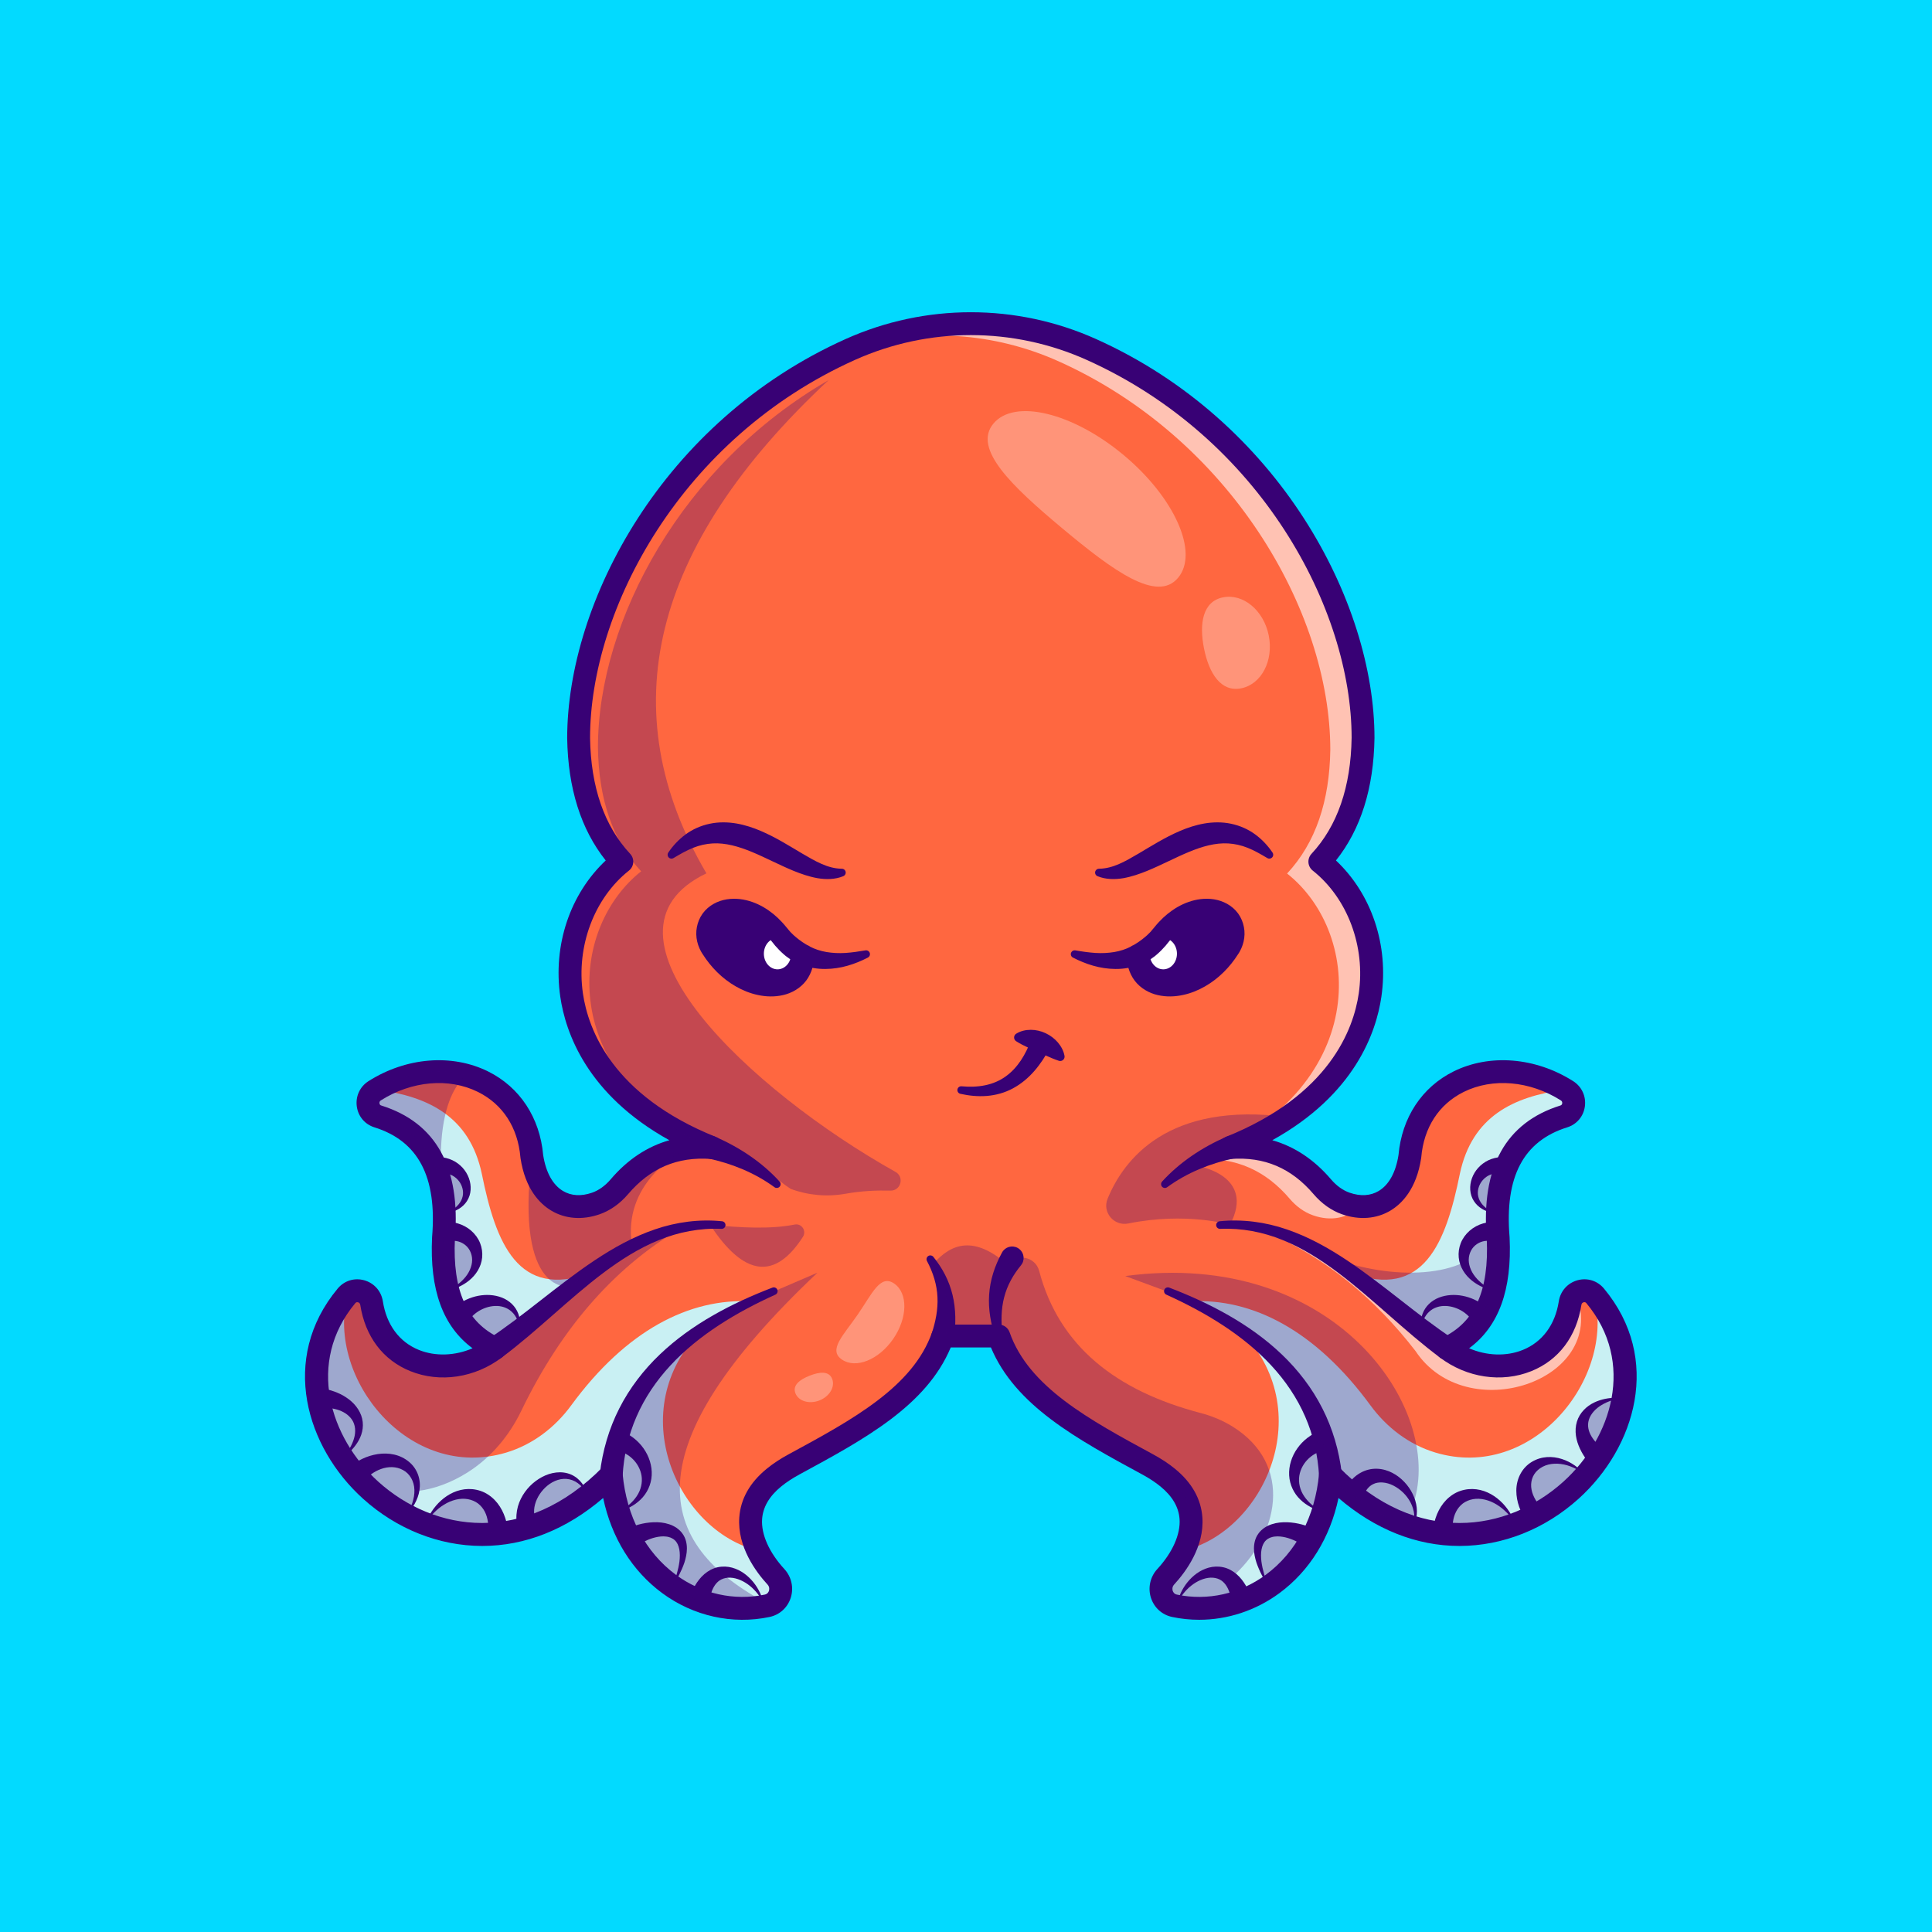 <?xml version="1.0" encoding="utf-8"?>
<!-- Generator: Adobe Illustrator 25.4.1, SVG Export Plug-In . SVG Version: 6.00 Build 0)  -->
<svg version="1.1" id="Layer_1" xmlns="http://www.w3.org/2000/svg" xmlns:xlink="http://www.w3.org/1999/xlink" x="0px" y="0px"
	 viewBox="0 0 4000 4000" style="enable-background:new 0 0 4000 4000;" xml:space="preserve">
<style type="text/css">
	.st0{fill:#02DAFF;}
	.st1{fill:#FF6740;}
	.st2{opacity:0.6;}
	.st3{fill:#FFFFFF;}
	.st4{fill:#C9F0F3;}
	.st5{fill:#380175;}
	.st6{opacity:0.3;}
</style>
<g>
	<g>
		<rect class="st0" width="4000" height="4000"/>
	</g>
	<g>
		<g>
			<path class="st1" d="M2755.74,3054.59c-0.79-0.84-1.21-1.26-1.21-1.26c-10.84,119.23-73.93,206.26-155.59,248.35
				c-48.62,25.04-103.86,34.15-158.59,24.52c-2.89-0.47-5.79-1-8.68-1.63c-27.31-5.74-37.15-39.41-18.21-59.93
				c14.73-16,28.2-34.57,37.78-54.51c23.15-47.93,23.99-103.76-33.46-150.75c-12.94-10.58-27.04-19.63-41.72-27.57
				c-139.7-75.66-266.03-145.01-308.17-265.71h-115.76c-42.15,120.7-168.48,190.05-308.17,265.71
				c-14.68,7.95-28.78,16.99-41.72,27.57c-81.29,66.51-45.93,150.64,4.31,205.26c18.94,20.52,9.1,54.19-18.21,59.93
				c-149.17,31.57-305.17-77.14-322.85-271.24c-195.79,200.15-430.56,130.07-543.32-17.1c-78.35-102.13-97.87-241.46-4.79-353.32
				c16.36-19.68,47.93-10.37,51.88,14.94c20.26,130.12,154.43,160.69,245.56,100.71c3.37-2.21,6.68-4.52,9.94-7
				c-82.55-38.78-109.34-117.12-106.97-216.04c0.05-4.21,0.21-8.52,0.42-12.84c11.63-139.43-36.67-220.3-136.07-251.3
				c-23.78-7.42-27.52-39.73-6.47-53.04c61.67-39.09,131.49-48.46,190.68-31.78c71.24,20.1,127.12,78.08,134.7,167.74
				c13.21,86.24,70.93,118.7,132.28,97.45c19.26-6.63,35.78-19.2,48.99-34.73c29.78-34.99,64.77-59.82,105.97-72.35
				c25.52-7.84,53.46-10.94,84.03-8.84c0.32,0,0.68,0.05,1,0.05c-1.79-0.74-3.58-1.47-5.37-2.21
				c-28.73-11.79-55.04-24.73-79.03-38.57c-272.34-157.43-246.98-435.82-101.5-551.16c-59.4-63.77-87.87-150.11-89.45-256.08
				c0-288.39,208.62-645.55,562.57-804.4c16.31-7.31,32.83-13.89,49.56-19.63l0.05-0.05c146.22-50.88,306.75-44.3,449.29,19.68
				c353.95,158.85,562.57,516.01,562.57,804.4c-1.58,105.97-30.04,192.31-89.45,256.08c159.11,126.12,174.53,447.24-185.89,591.93
				c80.45-5.84,142.54,24.26,191,81.13c13.21,15.52,29.73,28.1,48.99,34.73c61.35,21.26,119.07-11.21,132.28-97.45
				c13.94-164.06,189.47-222.09,325.38-135.96c13.1,8.31,16.63,23.99,11.58,36.41c-2.95,7.52-9.1,13.84-18.05,16.63
				c-99.39,30.99-147.69,111.86-136.07,251.3c4.89,102.6-19.31,184.63-100.76,226.04c-1.89,1-3.84,1.89-5.79,2.84
				c12.58,9.52,26.15,17.26,40.3,22.99c88.03,36.36,197.1-0.42,215.2-116.7c3.95-25.31,35.52-34.62,51.88-14.94
				c0.63,0.79,1.32,1.58,1.95,2.37C3526.93,2958.1,3086.33,3390.39,2755.74,3054.59z"/>
		</g>
		<g class="st2">
			<path class="st3" d="M1377.19,2388.37c9.21,4.16,18.63,8.21,28.36,12.1c-21.2-1.53-41.2-0.58-59.93,2.74
				C1355.67,2397.36,1366.19,2392.42,1377.19,2388.37z"/>
		</g>
		<g class="st2">
			<path class="st3" d="M2546.69,2375.9c80.45-5.84,142.54,24.26,191,81.13c13.21,15.52,29.73,28.1,48.99,34.73
				c9.73,3.37,19.36,5.37,28.68,6c-25.26,24.94-60.25,31.15-96.45,18.57c-19.26-6.63-35.78-19.21-48.99-34.73
				c-48.46-56.88-110.55-86.97-191-81.13c360.42-144.69,345-465.81,185.89-591.93c59.4-63.77,87.87-150.11,89.45-256.08
				c0-288.39-208.62-645.55-562.57-804.4c-133.8-60.09-283.55-69.51-422.35-28.41c156.69-67.45,334.17-66.14,490.12,3.84
				c353.95,158.85,562.57,516.01,562.57,804.4c-1.58,105.97-30.04,192.31-89.45,256.08
				C2891.7,1910.08,2907.11,2231.2,2546.69,2375.9z"/>
		</g>
		<g class="st2">
			<path class="st3" d="M3264.91,2682.91c62.17,176.37-228.88,273.31-334.25,114.23c-83.03-107.31-184.19-192.61-310.3-247.6
				c0,0,132.67,41.16,277.46,173.32c144.79,132.16,224.37,121.15,299.41,73.15C3272.27,2748.01,3264.91,2682.91,3264.91,2682.91z"/>
		</g>
		<g>
			<path class="st4" d="M2598.94,3301.68c-51.2,26.36-109.76,35.04-167.27,22.89c-27.31-5.74-37.15-39.41-18.21-59.93
				c14.73-16,28.2-34.57,37.78-54.51c165.74-40.3,281.29-290.28,115.76-456.76C2769.68,2871.75,2833.14,3133.52,2598.94,3301.68z"/>
		</g>
		<g>
			<path class="st4" d="M3255.91,2294.76c-2.95,7.52-9.1,13.84-18.05,16.63c-99.39,30.99-147.69,111.86-136.07,251.3
				c4.89,102.6-19.31,184.63-100.76,226.04l-205.2-153.59c152.01,56.4,197.73-61.93,226.72-205.31
				c25.2-118.28,110.39-159.43,216.52-173.74L3255.91,2294.76z"/>
		</g>
		<g>
			<path class="st4" d="M2755.74,3054.59c-0.79-0.84-1.21-1.26-1.21-1.26c-19.31-178.74-95.66-248.3-290.39-358.9
				c128.54-7.52,259.87,60.35,373.26,215.25c33.62,45.93,80.13,81.45,134.65,97.76c200.47,60.04,372.15-152.43,328.96-324.54
				c0,0,1.26,0.79,3.58,2.37C3526.93,2958.1,3086.33,3390.39,2755.74,3054.59z"/>
		</g>
		<g>
			<path class="st4" d="M1421.07,3301.68c51.2,26.36,109.76,35.04,167.27,22.89c27.31-5.74,37.15-39.41,18.21-59.93
				c-14.73-16-28.2-34.57-37.78-54.51c-165.74-40.3-281.29-290.28-115.76-456.76C1250.33,2871.75,1186.87,3133.52,1421.07,3301.68z"
				/>
		</g>
		<g>
			<path class="st4" d="M764.1,2294.76c2.95,7.52,9.1,13.84,18.05,16.63c99.39,30.99,147.69,111.86,136.07,251.3
				c-4.89,102.6,19.31,184.63,100.76,226.04l205.2-153.59c-152.01,56.4-197.73-61.93-226.72-205.31
				c-25.2-118.28-110.39-159.43-216.52-173.74L764.1,2294.76z"/>
		</g>
		<g>
			<path class="st4" d="M1264.27,3054.59c0.79-0.84,1.21-1.26,1.21-1.26c19.31-178.74,95.66-248.3,290.39-358.9
				c-128.54-7.52-259.87,60.35-373.26,215.25c-33.62,45.93-80.13,81.45-134.65,97.76C847.49,3067.48,675.81,2855.01,719,2682.9
				c0,0-1.26,0.79-3.58,2.37C493.07,2958.1,933.68,3390.39,1264.27,3054.59z"/>
		</g>
		<g>
			<path class="st5" d="M2482.67,3353.58c-18.69,0-37.41-1.92-55.89-5.83c-20.96-4.43-37.37-19.3-43.91-39.77
				c-6.6-20.64-1.55-43.4,13.16-59.38c31.54-34.26,48.35-72.02,46.12-103.59c-1.74-24.71-14.99-47.36-39.37-67.3
				c-10.83-8.87-23.28-17.07-38.03-25.06c-134.92-73.11-262.67-142.33-313.13-262.85h-83.23
				c-50.46,120.52-178.21,189.75-313.13,262.85c-14.75,8-27.19,16.2-38.02,25.06c-24.38,19.95-37.63,42.59-39.37,67.31
				c-2.23,31.57,14.58,69.33,46.12,103.59c14.71,15.98,19.76,38.74,13.16,59.38c-6.54,20.47-22.95,35.34-43.91,39.78
				c-76.7,16.24-157.67-1.78-222.17-49.38c-62.6-46.19-105.07-115.05-122.29-196.95c-75.89,65.13-161.64,99.29-250.27,99.29
				c-0.21,0-0.4,0-0.61,0c-89.1-0.16-176.56-34.89-246.27-97.79c-117.65-106.16-173.44-289.73-52.45-435.15
				c13.49-16.22,34.48-22.79,54.75-17.17c20.6,5.7,35.44,22.41,38.74,43.61c7.55,48.56,34.05,84.32,74.63,100.69
				c34.38,13.86,75.11,12.12,111.04-3.45c-61.49-45.41-88.96-121.1-83.77-229.92c0.01-0.28,0.03-0.56,0.06-0.84
				c10.35-124.23-28.74-198.39-119.5-226.71c-19.76-6.17-33.73-22.82-36.45-43.46c-2.76-20.94,6.56-40.94,24.33-52.2
				c78-49.41,172.86-57.08,247.59-20.01c65.62,32.56,107.13,95.63,113.98,173.13c5.62,35.83,19.75,61.5,40.86,74.24
				c16.9,10.21,37.71,11.48,60.18,3.72c13.96-4.82,27.33-14.41,38.68-27.72c34.79-40.82,75.46-67.89,121.55-80.99
				c-170.78-94.55-215.12-223.21-225.84-297.01c-15.53-106.93,20.27-212.77,94.06-282.19c-51.38-64.48-78.2-149.54-79.78-253.26
				c0-282.23,198.04-656.46,576.55-826.35c164.72-73.93,353.64-73.92,518.33,0c378.51,169.89,576.55,544.12,576.55,825.99
				c-1.58,104.05-28.4,189.13-79.78,253.61c73.79,69.42,109.59,175.26,94.06,282.19c-10.72,73.8-55.06,202.46-225.83,297.01
				c46.08,13.11,86.75,40.17,121.54,81c11.34,13.31,24.72,22.9,38.67,27.72c22.47,7.77,43.28,6.49,60.19-3.72
				c21.11-12.74,35.23-38.41,40.86-74.24c6.86-77.5,48.36-140.57,113.98-173.13c74.73-37.07,169.6-29.4,247.58,20.01
				c17.77,11.26,27.1,31.26,24.34,52.2c-2.72,20.64-16.69,37.29-36.45,43.46c-90.77,28.32-129.85,102.48-119.5,226.71
				c0.02,0.28,0.04,0.56,0.06,0.84c5.19,108.82-22.29,184.51-83.77,229.92c35.93,15.59,76.67,17.32,111.04,3.45
				c40.57-16.37,67.08-52.13,74.62-100.69c3.3-21.21,18.15-37.92,38.75-43.62c20.27-5.61,41.25,0.97,54.74,17.17
				c121,145.43,65.2,328.99-52.45,435.16c-69.7,62.9-157.16,97.63-246.26,97.79c-0.2,0-0.41,0-0.61,0
				c-88.64,0-174.37-34.16-250.26-99.29c-17.23,81.9-59.7,150.76-122.29,196.95C2599.99,3334.51,2541.53,3353.58,2482.67,3353.58z
				 M1952.13,2742.43h115.76c10.07,0,19.03,6.37,22.35,15.87c39.51,113.14,164.62,180.93,297.08,252.71
				c17.41,9.43,32.28,19.26,45.45,30.04c34.87,28.54,53.92,62.39,56.62,100.62c4.3,60.96-34.82,113.25-58.52,139
				c-4.83,5.25-3.44,11.21-2.9,12.91c0.77,2.42,2.92,6.65,8.61,7.85c63.45,13.41,130.62-1.57,184.25-41.15
				c62.96-46.46,102.07-120.73,110.12-209.12c0.83-9.19,6.94-17.07,15.64-20.16c8.71-3.1,18.41-0.84,24.86,5.75
				c161.79,165.42,350.23,134.78,465.2,31.03c100.87-91.02,149.67-247.24,47.77-369.71c-0.57-0.68-2.32-2.76-5.71-1.82
				c-1.47,0.41-4.01,1.63-4.58,5.25c-10.21,65.69-47.04,114.46-103.7,137.32c-61.27,24.71-133.88,13.82-189.51-28.42
				c-6.6-5.01-10.09-13.11-9.22-21.34s5.98-15.42,13.48-18.95c68.51-32.19,98.06-97.63,92.98-205.91
				c-12.16-147.36,39.18-240.03,152.62-275.42c2.08-0.65,3.3-2.15,3.6-4.45c0.2-1.47,0.1-4.21-2.73-6.01
				c-64.1-40.62-141.18-47.35-201.19-17.59c-51.43,25.52-82.65,73.66-87.92,135.56c-0.05,0.53-0.11,1.05-0.19,1.58
				c-9.78,63.88-39.83,94.19-63.32,108.36c-28.9,17.44-64.45,20.25-100.12,7.92c-21.93-7.58-42.42-22.02-59.24-41.76
				c-46.08-54.09-102.06-77.9-171.26-72.91c-11.64,0.8-22.15-6.92-24.79-18.28c-2.63-11.37,3.42-22.96,14.25-27.3
				c214.48-86.1,264.53-223.06,275.27-297.03c14.16-97.44-23.23-197.29-95.25-254.38c-5.18-4.11-8.41-10.19-8.9-16.77
				c-0.5-6.59,1.78-13.09,6.28-17.92c53.58-57.52,81.54-138.36,83.1-240.29c0-266.27-188.44-620.78-548.59-782.42
				c-152.37-68.4-327.17-68.4-479.55,0c-360.16,161.65-548.59,516.14-548.59,782.78c1.55,101.56,29.5,182.4,83.09,239.93
				c4.5,4.83,6.78,11.33,6.28,17.92c-0.49,6.59-3.72,12.67-8.9,16.77c-72.01,57.09-109.4,156.94-95.24,254.38
				c10.74,73.97,60.8,210.92,275.27,297.03c10.83,4.35,16.88,15.94,14.25,27.3c-2.63,11.37-13.03,19.17-24.79,18.28
				c-69.16-4.99-125.18,18.82-171.26,72.91c-16.83,19.74-37.31,34.18-59.25,41.76c-35.65,12.32-71.21,9.52-100.12-7.92
				c-23.49-14.17-53.54-44.48-63.32-108.36c-0.08-0.52-0.14-1.05-0.19-1.58c-5.27-61.9-36.49-110.04-87.92-135.56
				c-60-29.77-137.09-23.03-201.2,17.59c-2.83,1.79-2.92,4.53-2.73,6.01c0.45,3.47,2.83,4.2,3.6,4.45
				c113.43,35.39,164.78,128.07,152.62,275.43c-5.08,108.28,24.47,173.71,92.98,205.9c7.5,3.53,12.61,10.71,13.48,18.95
				s-2.63,16.33-9.22,21.34c-55.63,42.25-128.25,53.14-189.51,28.42c-56.66-22.86-93.49-71.63-103.71-137.33
				c-0.56-3.62-3.11-4.84-4.57-5.25c-3.4-0.95-5.15,1.13-5.72,1.82c-101.89,122.47-53.09,278.69,47.77,369.71
				c114.97,103.75,303.41,134.39,465.2-31.03c6.46-6.6,16.16-8.85,24.86-5.75s14.81,10.97,15.64,20.16
				c8.05,88.39,47.16,162.66,110.12,209.12c53.64,39.58,120.82,54.58,184.25,41.15c5.69-1.21,7.83-5.43,8.6-7.85
				c0.54-1.7,1.94-7.66-2.89-12.91c-23.71-25.74-62.82-78.04-58.52-138.99c2.7-38.23,21.75-72.09,56.62-100.62
				c13.18-10.78,28.04-20.61,45.45-30.04c132.46-71.77,257.56-139.56,297.08-252.71C1933.1,2748.8,1942.06,2742.43,1952.13,2742.43z
				"/>
		</g>
		<g>
			<path class="st5" d="M2730.94,3055.37c-2.36-42.14-11.81-83.74-28.75-122.5c-16.86-38.8-41.12-74.6-70.51-106.2
				c-29.37-31.66-63.65-59.2-100.41-83.24c-36.79-24.05-76.05-44.7-116.49-62.98l-0.07-0.03c-3.97-1.8-5.74-6.47-3.95-10.45
				c1.73-3.82,6.15-5.59,10.02-4.12c42.08,16.11,83.38,34.79,122.86,57.39c39.43,22.6,77.08,49.24,110.51,81.25
				c33.41,31.93,62.41,69.45,83.72,111.54c21.42,42,34.84,88.28,40.23,135.21l0.01,0.09c1.49,13-7.83,24.75-20.83,26.24
				c-12.99,1.49-24.74-7.83-26.24-20.83C2731.01,3056.31,2730.97,3055.81,2730.94,3055.37z"/>
		</g>
		<g>
			<path class="st5" d="M2981.64,2810.92c-37.68-28.1-72.37-58.62-106.73-88.73c-34.35-30.12-68.34-60.01-104.21-86.99
				c-35.81-26.92-73.65-50.99-114.7-67.66c-40.91-16.81-85.22-25.26-129.79-23.32c-4.36,0.19-8.04-3.18-8.23-7.54
				c-0.18-4.19,2.94-7.76,7.06-8.19h0.05c46.63-4.78,94.61,1.47,139.15,16.86c44.7,15.22,86.01,38.35,124.69,64.08
				c77.41,51.64,145.68,113.76,219.93,162.74c10.92,7.2,13.93,21.89,6.73,32.82c-7.2,10.92-21.89,13.93-32.82,6.73
				C2982.4,2811.47,2981.99,2811.17,2981.64,2810.92z"/>
		</g>
		<g>
			<path class="st5" d="M2554.12,2398.35c-48.69,10.51-96.17,29.39-137.63,59.68l-0.02,0.02c-3.54,2.58-8.5,1.81-11.08-1.73
				c-2.27-3.1-1.95-7.29,0.55-10.02c18.11-19.84,38.84-37.66,61.36-53.14c22.52-15.5,46.8-28.67,71.98-39.77l0.22-0.1
				c12.04-5.3,26.09,0.16,31.39,12.19c5.3,12.04-0.16,26.09-12.19,31.39C2557.24,2397.51,2555.62,2398.02,2554.12,2398.35z"/>
		</g>
		<g>
			<path class="st5" d="M2113.87,2619.67c-15.99,19.36-28.46,41.33-34.79,66.01c-6.5,24.62-6.72,51.62-3.49,78.77
				c0.53,4.35-2.57,8.3-6.91,8.83c-3.85,0.46-7.39-1.93-8.52-5.49c-4.27-13.58-7.86-27.6-10.12-42.12
				c-2.27-14.51-3.16-29.55-2.18-44.72c0.96-15.17,3.83-30.43,8.43-45.16c4.59-14.75,10.85-28.94,18.2-42.43l0.11-0.21
				c6.28-11.54,20.74-15.81,32.28-9.52s15.81,20.74,9.52,32.28C2115.71,2617.22,2114.79,2618.54,2113.87,2619.67z"/>
		</g>
		<g>
			<path class="st5" d="M1241.91,3051.25c5.39-46.92,18.81-93.2,40.23-135.21c21.31-42.08,50.31-79.61,83.73-111.54
				c33.43-32.01,71.08-58.65,110.51-81.25c39.48-22.61,80.79-41.28,122.87-57.39c4.07-1.56,8.64,0.48,10.2,4.55
				c1.5,3.92-0.33,8.3-4.1,10.01l-0.09,0.04c-40.44,18.28-79.71,38.93-116.49,62.98c-36.75,24.04-71.04,51.58-100.41,83.24
				c-29.38,31.6-53.65,67.39-70.5,106.2c-16.95,38.76-26.39,80.36-28.75,122.5c-0.73,13.06-11.91,23.06-24.98,22.32
				s-23.06-11.91-22.33-24.98c0.02-0.44,0.06-0.87,0.11-1.31V3051.25z"/>
		</g>
		<g>
			<path class="st5" d="M1011.17,2772.16c74.25-48.98,142.52-111.11,219.93-162.74c38.68-25.72,80-48.86,124.69-64.08
				c44.54-15.39,92.51-21.64,139.15-16.86h0.03c4.34,0.44,7.5,4.32,7.05,8.66c-0.43,4.17-4.06,7.26-8.2,7.08
				c-44.58-1.94-88.88,6.51-129.79,23.32c-41.05,16.67-78.89,40.74-114.71,67.66c-35.86,26.98-69.85,56.87-104.2,86.99
				c-34.37,30.11-69.05,60.63-106.74,88.73c-10.48,7.83-25.32,5.67-33.15-4.81c-7.82-10.48-5.66-25.33,4.82-33.15
				C1010.4,2772.7,1010.82,2772.4,1011.17,2772.16z"/>
		</g>
		<g>
			<path class="st5" d="M1480.76,2353.39c25.18,11.1,49.45,24.27,71.97,39.77c22.52,15.48,43.26,33.3,61.37,53.14
				c2.95,3.24,2.72,8.25-0.51,11.21c-2.84,2.59-7.04,2.73-10.02,0.55l-0.03-0.02c-41.46-30.28-88.95-49.17-137.63-59.68
				c-12.85-2.77-21.03-15.44-18.25-28.3c2.77-12.85,15.44-21.03,28.3-18.25c1.56,0.34,3.05,0.82,4.46,1.43L1480.76,2353.39z"/>
		</g>
		<g>
			<path class="st5" d="M1928.99,2761.11c8.08-24.92,13.18-49.98,11.94-75.43c-1.07-25.42-8.96-50.93-21.67-74.78l-0.05-0.1
				c-2.06-3.86-0.6-8.66,3.26-10.72c3.42-1.82,7.57-0.88,9.91,2.04c9.01,11.25,17.21,23.44,24.01,36.64
				c6.81,13.18,12.18,27.4,15.74,42.18c3.59,14.78,5.37,30.06,5.69,45.23c0.34,15.19-0.74,30.25-2.56,44.94l-0.03,0.26
				c-1.61,13.04-13.5,22.31-26.54,20.69c-13.04-1.61-22.31-13.5-20.7-26.54C1928.2,2764.04,1928.56,2762.49,1928.99,2761.11z"/>
		</g>
		<g>
			<path class="st5" d="M896.66,2395.99c17.91-2.27,37.18,2.21,51.29,12.88c14.22,10.45,23.5,26.03,25.93,42.49
				c1.21,8.21,0.67,16.68-1.87,24.44c-2.56,7.76-7.08,14.64-12.67,19.94c-5.59,5.33-12.14,9.12-18.86,11.82
				c-6.8,2.61-13.78,4.06-20.72,5.03c6.59-2.46,12.93-5.36,18.6-9.12c5.6-3.84,10.49-8.45,14-13.73c3.53-5.26,5.62-11.12,6.19-16.98
				c0.52-5.88-0.48-11.72-2.56-17.06c-4.15-10.71-12.78-19.27-22.46-23.27c-9.72-4.14-20-3.82-29.4-0.37L896.66,2395.99z"/>
		</g>
		<g>
			<path class="st5" d="M916.02,2529.57c10.42-0.62,21.17,0.3,31.48,3.31c10.31,2.95,20.1,8.15,28.16,15.22
				c8.07,7.05,14.48,15.86,18.32,25.55c3.83,9.7,5.22,20.09,4.25,29.99c-0.93,9.92-4.38,19.2-9.17,27.2
				c-4.82,8.02-11.04,14.76-17.85,20.35c-13.79,11.11-29.76,17.63-45.75,21.97c14.77-7.57,28.48-17.2,38.33-29.42
				c9.79-12.13,15.13-26.98,13.4-40.35c-0.83-6.65-3.22-12.8-6.72-17.93c-3.53-5.14-8.3-9.13-13.5-11.91
				c-10.48-5.66-22.95-5.8-34.79-2.33L916.02,2529.57z"/>
		</g>
		<g>
			<path class="st5" d="M933.7,2713.92c12.45-13.37,27.87-22.67,44-27.89c16.14-5.2,33.26-6.53,49.55-3.06
				c8.11,1.76,16.01,4.72,23,9.19c6.99,4.43,13,10.29,17.36,16.99c8.88,13.55,10.42,29.36,8.82,43.58
				c-1.82-14.31-7.28-28.12-16.95-36.9c-9.53-8.89-22.18-12.48-34.49-11.95c-12.34,0.46-24.41,4.63-34.52,11.01
				c-10.13,6.38-18.26,15.06-23.3,24.54L933.7,2713.92z"/>
		</g>
		<g class="st6">
			<path class="st5" d="M900.4,2414.02c63.67-13.18,100.5,79.58,19.36,98.56"/>
		</g>
		<g class="st6">
			<path class="st5" d="M919.1,2550.39c73.09-10.81,105.68,85.28,6.36,122.77"/>
		</g>
		<g class="st6">
			<path class="st5" d="M1076.44,2752.74c-0.27-74.2-88.7-74.98-126-26.05l60.17,57.52"/>
		</g>
		<g>
			<path class="st5" d="M1074.5,3171.45c-4.27-11.41-6.05-23.77-5.17-35.56c0.84-11.82,4.17-22.96,9.06-32.85
				c9.88-19.79,25.41-35.11,43.68-44.97c9.16-4.88,19.18-8.28,29.56-9.43c10.34-1.18,21.06,0.09,30.48,4.16
				c9.46,4.01,17.29,10.69,23.01,18.39c5.78,7.72,9.69,16.35,12.68,25.09c-4.59-8.05-9.99-15.56-16.57-21.55
				c-6.55-6-14.33-10.24-22.43-11.95c-16.31-3.53-32.8,2.76-45.32,12.97c-12.6,10.25-21.9,24.48-25.76,38.95
				c-3.97,14.58-1.84,28.56,5.02,39.16L1074.5,3171.45z"/>
		</g>
		<g>
			<path class="st5" d="M1010.4,3175.34c1.61-16.09,0.19-32.27-6.66-45.53c-3.39-6.61-8.09-12.44-14.02-17
				c-6-4.45-13.23-7.55-21.14-8.96c-15.9-2.9-33.85,1.85-49.21,11.36c-15.59,9.46-28.58,23.7-39.06,39.64
				c7.39-17.55,17.72-34.57,32.71-48.04c14.76-13.36,34.48-23.62,56.87-23.97c11.07-0.17,22.58,2.17,33.09,7.24
				c10.46,5.15,19.73,12.91,26.94,22.08c14.6,18.56,20.67,41.43,22.57,63.17h-42.09V3175.34z"/>
		</g>
		<g class="st6">
			<path class="st5" d="M1093.62,3162.66c-33.34-72.52,83.39-160.92,124.18-66.37"/>
		</g>
		<g class="st6">
			<path class="st5" d="M1031.44,3175.34c0-98.35-103.07-112.36-151.14-20.49"/>
		</g>
		<g>
			<path class="st5" d="M721.92,3037.75c8.75-6.63,18.1-12.58,28.16-17.36c10.05-4.79,20.93-8.2,32.13-9.89
				c11.2-1.68,22.8-1.5,33.96,1.04c11.15,2.52,21.79,7.67,30.53,14.96c8.81,7.22,15.42,16.89,19,27.28
				c3.64,10.38,4.41,21.34,2.77,31.52c-3.18,20.6-14.37,37.63-26.99,51.87c9.91-16.29,17.15-34.63,16.49-52.56
				c-0.4-17.81-9.64-33.67-23.52-40.99c-13.72-7.71-30.47-7.63-45.2-2.35c-14.92,5.12-28.01,15.43-38.99,27.59L721.92,3037.75z"/>
		</g>
		<g>
			<path class="st5" d="M659.04,2873.55c18.11,1.92,35.88,6.98,51.84,16.06c7.94,4.57,15.45,10.1,21.87,16.94
				c6.41,6.81,11.72,14.89,15,23.76c3.33,8.86,4.22,18.47,3.12,27.37c-1.09,8.95-4.15,17.19-8.18,24.5
				c-8.16,14.65-19.78,25.92-32.03,35.64c9.81-12.17,18.26-25.57,22.32-39.72c4.21-14.09,2.78-28.47-4.25-38.77
				c-6.96-10.4-18.35-17.31-30.86-20.97c-12.52-3.71-26.07-4.38-39.09-2.74L659.04,2873.55z"/>
		</g>
		<g>
			<path class="st5" d="M1284,2961.75c19.7,7.32,36.75,20.42,48.35,36.91c11.64,16.41,18.02,36.38,16.93,55.98
				c-1.03,19.66-10.17,37.86-23.25,50.26c-6.5,6.29-13.83,11.35-21.47,15.46c-7.72,4-15.75,7.04-23.85,9.52
				c7.44-4.1,14.53-8.65,20.93-13.89c6.32-5.34,11.94-11.33,16.36-17.9c8.98-13.11,12.51-28.58,10.24-42.76
				c-2.27-14.22-9.82-26.99-19.97-36.25c-10.16-9.34-22.88-15.07-35.68-16.82L1284,2961.75z"/>
		</g>
		<g>
			<path class="st5" d="M1293.12,3167.81c18.94-9.71,39.04-15.32,60.04-16.18c10.48-0.32,21.27,0.51,31.93,4.06
				c5.31,1.59,10.52,4.27,15.39,7.35c4.74,3.43,9.25,7.33,12.56,12.23c7.01,9.57,9.15,21,9.11,31.08
				c-0.09,10.24-2.29,19.74-5.13,28.74c-6.08,17.9-14.91,34.03-24.74,49.32c6.72-16.86,12.15-34.3,14.47-51.65
				c1-8.65,1.17-17.29-0.34-25.12c-1.53-7.79-4.65-14.66-9.56-18.92c-2.29-2.29-5.23-3.75-8.12-5.13c-3.15-1.08-6.29-2.08-9.86-2.35
				c-6.94-0.86-14.58-0.01-22.02,1.73c-14.95,3.57-29.54,11-41.28,20.42L1293.12,3167.81z"/>
		</g>
		<g>
			<path class="st5" d="M1427.48,3308.89c3.09-8.87,6.69-17.66,11.54-26.16c4.96-8.46,11.11-16.65,19-23.49
				c7.84-6.81,17.51-12.21,27.82-14.4c10.27-2.29,20.67-1.68,29.95,0.81c18.66,5.19,33.12,16.84,43.99,30.11
				c10.85,13.41,18.13,29.04,21.56,45.08c-6.76-14.96-16.87-27.93-29.01-37.66c-12.07-9.67-26.52-16.22-40.16-16.8
				c-6.77-0.26-13.11,0.99-18.43,3.55c-5.36,2.52-9.64,6.55-13.15,11.37c-3.5,4.85-6.16,10.65-8.16,16.92
				c-1.94,6.35-3.11,13.21-3.96,20.17L1427.48,3308.89z"/>
		</g>
		<g>
			<path class="st5" d="M3114.23,2432.06c-9.4-3.46-19.68-3.77-29.39,0.37c-9.68,4-18.31,12.56-22.46,23.27
				c-2.08,5.33-3.09,11.18-2.56,17.06c0.57,5.86,2.66,11.72,6.19,16.98c3.51,5.28,8.4,9.89,14,13.73c5.67,3.75,12.01,6.66,18.6,9.12
				c-6.94-0.97-13.93-2.43-20.72-5.03c-6.72-2.7-13.27-6.49-18.87-11.82c-5.59-5.29-10.11-12.17-12.67-19.94
				c-2.53-7.76-3.08-16.23-1.87-24.44c2.43-16.46,11.71-32.03,25.93-42.49c14.11-10.66,33.38-15.14,51.29-12.88L3114.23,2432.06z"/>
		</g>
		<g>
			<path class="st5" d="M3096.19,2571.21c-11.84-3.47-24.31-3.33-34.79,2.33c-5.2,2.78-9.97,6.77-13.5,11.91
				c-3.5,5.14-5.89,11.28-6.72,17.93c-1.73,13.37,3.6,28.22,13.4,40.35c9.84,12.22,23.56,21.86,38.33,29.42
				c-16-4.34-31.97-10.85-45.75-21.97c-6.82-5.59-13.03-12.33-17.85-20.35c-4.79-7.99-8.24-17.28-9.17-27.2
				c-0.97-9.89,0.41-20.29,4.24-29.99c3.84-9.69,10.25-18.51,18.32-25.55c8.07-7.07,17.86-12.28,28.16-15.22
				c10.32-3.01,21.06-3.94,31.48-3.31L3096.19,2571.21z"/>
		</g>
		<g class="st6">
			<path class="st5" d="M3117.96,2414.02c-63.67-13.18-100.5,79.58-19.36,98.56"/>
		</g>
		<g class="st6">
			<path class="st5" d="M3093.8,2656.03l-0.89,17.15c-1.26-0.47-2.47-0.95-3.63-1.42
				C3090.96,2666.65,3092.43,2661.39,3093.8,2656.03z"/>
		</g>
		<g>
			<path class="st5" d="M3051.19,2739.44c-5.03-9.48-13.16-18.16-23.3-24.54c-10.1-6.38-22.18-10.55-34.52-11.01
				c-12.3-0.53-24.96,3.06-34.48,11.95c-9.68,8.78-15.13,22.59-16.96,36.9c-1.6-14.22-0.05-30.03,8.83-43.58
				c4.35-6.7,10.37-12.56,17.36-16.99c6.98-4.48,14.89-7.43,23-9.19c16.28-3.47,33.4-2.13,49.55,3.06
				c16.14,5.22,31.55,14.52,44.01,27.89L3051.19,2739.44z"/>
		</g>
		<g>
			<path class="st5" d="M2924.75,3162.66c6.25-17.62,3.79-36.59-4.32-51.84c-8.03-15.35-21.02-27.71-35.54-35.06
				c-14.49-7.46-30.83-8.76-42.01-2.99c-11.33,5.42-18.5,17.56-22.98,31.85l-38.65-16.67c5.31-9.68,11.74-19.17,20.33-27.38
				c8.5-8.19,19.48-14.83,31.38-17.76c11.88-3.03,24.09-2.37,34.82,0.67c10.79,3.04,20.31,8.25,28.53,14.59
				c16.36,12.76,28.19,29.95,33.91,48.86c2.82,9.43,3.96,19.33,3.05,28.92C2932.37,3145.44,2929.38,3154.64,2924.75,3162.66z"/>
		</g>
		<g class="st6">
			<path class="st5" d="M2804.51,3098.37l-3.95-2.1c0.05-0.11,0.11-0.26,0.16-0.37L2804.51,3098.37z"/>
		</g>
		<g>
			<path class="st5" d="M2965.87,3175.34c1.89-21.74,7.97-44.61,22.57-63.17c7.22-9.18,16.49-16.94,26.94-22.08
				c10.52-5.06,22.02-7.41,33.1-7.24c22.38,0.35,42.1,10.61,56.87,23.97c14.99,13.47,25.31,30.48,32.71,48.04
				c-10.47-15.94-23.48-30.18-39.06-39.64c-15.36-9.51-33.3-14.25-49.21-11.36c-7.91,1.4-15.14,4.51-21.14,8.96
				c-5.94,4.57-10.63,10.4-14.02,17c-6.85,13.26-8.27,29.44-6.66,45.53h-42.1V3175.34z"/>
		</g>
		<g>
			<path class="st5" d="M3282.27,3053.31c-15.35-11.42-32.8-20.09-50.82-22.29c-8.94-1.16-17.88-0.76-26.1,1.34
				c-8.24,2.08-15.63,6.08-21.44,11.27c-5.88,5.15-9.92,11.73-12.01,18.69c-2.11,6.96-2.44,14.32-1.02,21.61
				c2.67,14.66,11.72,28.51,22.79,40.57l-33.59,25.37c-5.78-9.33-10.91-19.2-14.69-29.87c-3.8-10.62-6.06-22.19-6.01-33.98
				c0-11.77,2.83-23.85,8.47-34.36c5.57-10.54,13.99-19.37,23.81-25.14c9.77-5.86,20.64-9.08,31.31-9.76
				c10.7-0.69,21.15,0.89,30.83,4.01C3253.29,3026.97,3269.25,3039.34,3282.27,3053.31z"/>
		</g>
		<g>
			<path class="st5" d="M3359.45,2894.59c-15.55,1.88-30.59,6.56-43.3,14.2c-12.71,7.5-22.82,18.58-26.53,30.56
				c-3.73,11.99-1.01,23.96,5.46,34.7c6.47,10.8,16.36,20.34,27.34,28.75l-29.44,30.09c-11.08-13.48-21.25-28.61-27.01-46.62
				c-2.84-8.95-4.39-18.68-3.74-28.44c0.63-9.74,3.47-19.42,8.38-27.5c9.89-16.37,25.6-26.04,41.21-31.12
				C3327.58,2894.06,3343.87,2893,3359.45,2894.59z"/>
		</g>
		<g class="st6">
			<path class="st5" d="M2986.92,3175.34c0-98.35,103.07-112.36,151.14-20.49"/>
		</g>
		<g class="st6">
			<path class="st5" d="M3282.26,3053.31c-78.2-71.3-170.16-1.92-105.39,83.86"/>
		</g>
		<g class="st6">
			<path class="st5" d="M3359.45,2894.6c-68.92,0.41-120.38,56.11-51.75,123.25"/>
		</g>
		<g>
			<path class="st5" d="M2745.76,3002.27c-12.81,1.75-25.52,7.48-35.68,16.82c-10.15,9.26-17.7,22.03-19.98,36.25
				c-2.27,14.18,1.26,29.65,10.24,42.76c4.43,6.57,10.04,12.55,16.36,17.9c6.41,5.24,13.5,9.79,20.94,13.89
				c-8.1-2.48-16.13-5.51-23.85-9.52c-7.64-4.12-14.97-9.17-21.47-15.46c-13.08-12.4-22.23-30.6-23.26-50.26
				c-1.08-19.6,5.29-39.57,16.93-55.98c11.6-16.49,28.66-29.59,48.36-36.91L2745.76,3002.27z"/>
		</g>
		<g class="st6">
			<path class="st5" d="M2740.06,2982.01c-66.68,18.75-92.62,111.17-2.41,147.87"/>
		</g>
		<g>
			<path class="st5" d="M2702.77,3203.41c-11.74-9.42-26.33-16.86-41.27-20.42c-7.45-1.75-15.07-2.6-22.02-1.73
				c-3.57,0.28-6.72,1.27-9.87,2.35c-2.88,1.37-5.83,2.83-8.12,5.13c-4.91,4.25-8.03,11.13-9.57,18.92
				c-1.5,7.83-1.33,16.47-0.33,25.12c2.32,17.35,7.75,34.79,14.47,51.65c-9.83-15.29-18.65-31.42-24.74-49.32
				c-2.85-9-5.05-18.5-5.13-28.74c-0.03-10.08,2.1-21.51,9.11-31.08c3.3-4.9,7.82-8.8,12.56-12.23c4.86-3.08,10.08-5.76,15.39-7.35
				c10.66-3.54,21.44-4.38,31.92-4.06c21,0.85,41.11,6.47,60.05,16.18L2702.77,3203.41z"/>
		</g>
		<g class="st6">
			<path class="st5" d="M2714.01,3185.61c-57.56-36.32-154.06-29.26-87.93,98.81"/>
		</g>
		<g>
			<path class="st5" d="M2549.87,3318.38c-0.84-6.95-2.02-13.81-3.95-20.17c-2.01-6.27-4.66-12.07-8.16-16.92
				c-3.51-4.82-7.79-8.85-13.14-11.37c-5.32-2.56-11.66-3.81-18.43-3.55c-13.63,0.58-28.1,7.13-40.16,16.8
				c-12.14,9.73-22.26,22.71-29.01,37.66c3.42-16.04,10.7-31.67,21.56-45.08c10.87-13.27,25.34-24.92,43.99-30.11
				c9.28-2.49,19.67-3.1,29.95-0.81c10.31,2.19,19.98,7.59,27.82,14.4c7.89,6.84,14.04,15.03,18.99,23.49
				c4.86,8.5,8.45,17.29,11.55,26.16L2549.87,3318.38z"/>
		</g>
		<g class="st6">
			<path class="st5" d="M2547.22,3268.37c10.05,9.37,18.26,24.1,23.15,45.25l-109.81,5.95c-6.63,2.47-13.36,4.68-20.2,6.63
				c-2.89-0.47-5.79-1-8.68-1.63c-27.31-5.74-37.15-39.41-18.21-59.93c14.73-16,28.2-34.57,37.78-54.51
				c23.15-47.93,23.99-103.76-33.46-150.75c-12.94-10.58-27.04-19.63-41.72-27.57c-139.7-75.66-266.03-145.01-308.17-265.71h-109.86
				c0.11-1.95,0.32-3.89,0.63-5.79c14.42-92.08-26.41-143.64-26.41-143.64c38.36-43.57,85.13-58.56,154.38,2l0,0
				c18.31-24.83,57-17.17,64.86,12.67c41.04,155.74,159.22,248.26,334.29,294.14c22.94,6.05,45.04,15.1,65.24,27.52
				C2679.44,3032.13,2648.87,3181.14,2547.22,3268.37z"/>
		</g>
		<g>
			<path class="st5" d="M2173.26,2170.05c-8.66,16.47-18.86,32.45-31.39,46.87c-12.48,14.39-27.46,27.16-44.52,36.31
				c-16.99,9.28-35.94,14.38-54.54,15.82c-18.66,1.47-36.99-0.53-54.48-4.43c-4.26-0.95-6.94-5.18-5.99-9.43
				c0.88-3.93,4.54-6.52,8.45-6.15l0.11,0.01c16.62,1.55,33.2,1.13,48.82-2.14c15.61-3.25,30.17-9.35,42.56-18.37
				c25.02-17.92,41.44-45.75,52.55-75.65c4.06-10.92,16.2-16.48,27.12-12.43c10.92,4.06,16.48,16.2,12.42,27.11
				c-0.3,0.82-0.65,1.61-1.04,2.36L2173.26,2170.05z"/>
		</g>
		<g>
			<path class="st5" d="M2103.89,2140.2c9.3-5.82,19.71-8.03,30.21-8.07c10.51-0.01,21.17,2.42,30.81,7.02
				c9.67,4.54,18.36,11.09,25.2,19.02c6.76,8.02,11.92,17.23,13.85,27.86c0.89,4.92-2.36,9.63-7.28,10.52
				c-1.52,0.27-3.02,0.15-4.38-0.29l-0.48-0.16c-9.48-3.09-16.98-6.59-24.19-9.69l-20.22-9.06c-6.59-2.83-13.1-5.74-20.12-9.05
				c-7.03-3.35-14.52-6.84-23.06-12.3l-0.42-0.27c-4.27-2.73-5.52-8.41-2.78-12.69C2101.78,2141.86,2102.79,2140.89,2103.89,2140.2z
				"/>
		</g>
		<g>
			<path class="st5" d="M1383.58,1765.18c9.48-14.03,21.37-26.88,35.79-37.53c14.39-10.64,31.77-18.37,50.12-22.18
				c18.37-3.91,37.44-3.56,55.3-0.52c17.91,3.11,34.74,8.71,50.45,15.45c31.51,13.48,59.05,31.07,85.82,46.86
				c26.86,15.66,52.35,30.89,81.46,31.35l0.56,0.01c4.42,0.07,7.94,3.71,7.88,8.12c-0.05,3.27-2.07,6.05-4.91,7.25
				c-16.86,7.08-36.22,7.13-53.57,4.18c-17.46-3.12-33.68-8.84-49.11-15.04c-30.75-12.69-58.71-27.74-86.44-39.2
				c-27.7-11.48-54.79-19.25-81.59-17.71c-13.4,0.8-26.92,3.72-40.36,9.12c-13.47,5.34-26.62,12.89-40.3,21.05l-0.32,0.19
				c-3.82,2.28-8.75,1.03-11.03-2.79C1381.69,1771.04,1381.89,1767.68,1383.58,1765.18z"/>
		</g>
		<g>
			<g>
				<path class="st5" d="M1664.42,1977.09v0.05c1.16,87.08-127.44,90.76-193.1-14.89c-6.84-11-10.1-24.15-8.16-36.99
					c8-53.35,90.39-65.14,148.69,7.73C1627.49,1953.63,1645.11,1968.04,1664.42,1977.09z"/>
			</g>
			<g>
				<ellipse class="st3" cx="1609.79" cy="1974.51" rx="28.28" ry="32.4"/>
			</g>
			<g>
				<path class="st5" d="M1796.88,1982.56c-26.31,13.51-55.93,23.5-88.36,23.59c-16.12,0.13-32.76-2.61-48.62-8.29
					c-3.9-1.55-7.89-3.03-11.65-4.91c-3.72-1.96-7.41-4.02-11.05-6.13c-3.4-2.43-6.85-4.81-10.19-7.33
					c-3.27-2.58-6.25-5.44-9.32-8.21c-3.17-2.7-5.73-5.85-8.55-8.81l-4.16-4.48l-3.71-4.62l-3.73-4.6l-3.42-4.17
					c-1.96-2.33-3.88-4.68-6.09-6.96c-8.5-9.25-18.12-17.1-28.44-23.12c-10.32-5.96-21.44-9.95-32.32-11.25
					c-10.83-1.29-21.42,0.36-29.08,4.74c-7.75,4.33-12.36,10.71-13.97,19.24c-0.86,4.11-0.7,8.32,0.29,12.69
					c0.51,2.17,1.24,4.33,2.17,6.44c0.46,1.06,0.99,2.09,1.55,3.12l0.88,1.51l1.29,1.96c13.78,21.76,32.22,40.31,53.77,52.68
					c10.72,6.2,22.22,10.84,33.84,13.25c11.57,2.55,23.32,2.74,33.56,0.38c10.31-2.33,18.58-7.43,23.93-14.38
					c2.62-3.56,4.59-7.66,5.98-12.24c1.38-4.6,1.75-9.86,1.89-15.25l0.03-1.35c0.29-11.61,9.94-20.79,21.56-20.49
					c11.5,0.29,20.62,9.79,20.49,21.26c-0.1,8.95-0.81,18.12-3.49,27.34c-2.68,9.17-6.95,18.21-12.93,26.17
					c-12.12,16.01-30.26,26.01-47.89,29.92c-17.77,4.07-35.44,3.35-51.87-0.19c-16.52-3.45-31.95-9.78-46.07-17.92
					c-28.33-16.27-51.36-39.85-68.29-66.52l-1.66-2.53c-0.62-1.04-1.25-2.07-1.83-3.14c-1.17-2.12-2.27-4.29-3.25-6.52
					c-1.97-4.45-3.55-9.11-4.68-13.94c-2.25-9.59-2.66-20.07-0.66-30.04c1.82-9.82,5.86-19.69,11.96-28.13
					c6.12-8.44,14.18-15.23,22.86-20.07c17.52-9.75,36.86-11.8,54.41-9.79c17.68,2.11,34.03,8.26,48.55,16.63
					c14.5,8.44,27.29,19.04,38.22,30.91c2.78,2.89,5.43,6.07,8.08,9.25l6.55,7.84l3.14,3.68l3.33,3.26c2.27,2.1,4.33,4.49,6.78,6.29
					c9.3,8.01,19.11,14.58,29.62,20.19c10.54,5.63,22.26,9.35,34.74,11.56c12.5,2.07,25.73,2.73,39.27,1.89
					c13.53-0.88,27.31-2.86,41.29-5.3l0.2-0.03c4.33-0.76,8.46,2.14,9.22,6.47C1801.71,1977.62,1799.91,1981.01,1796.88,1982.56z"/>
			</g>
		</g>
		<g>
			<path class="st5" d="M2623.57,1776.4c-13.69-8.16-26.84-15.71-40.31-21.05c-13.43-5.4-26.96-8.32-40.36-9.12
				c-26.8-1.55-53.9,6.22-81.59,17.71c-27.73,11.46-55.68,26.51-86.43,39.2c-15.43,6.21-31.65,11.93-49.11,15.04
				c-17.36,2.94-36.72,2.89-53.58-4.18c-4.07-1.71-5.99-6.4-4.28-10.47c1.27-3.02,4.17-4.85,7.25-4.9l0.57-0.01
				c29.11-0.45,54.6-15.68,81.46-31.35c26.77-15.79,54.32-33.38,85.82-46.86c15.72-6.75,32.55-12.34,50.46-15.45
				c17.86-3.04,36.93-3.39,55.3,0.52c18.35,3.81,35.73,11.53,50.12,22.18c14.42,10.64,26.3,23.5,35.79,37.53
				c2.49,3.68,1.52,8.68-2.16,11.17c-2.67,1.8-6.03,1.79-8.62,0.25L2623.57,1776.4z"/>
		</g>
		<g>
			<g>
				<path class="st5" d="M2353.84,1977.09v0.05c-1.16,87.08,127.44,90.76,193.1-14.89c6.84-11,10.1-24.15,8.16-36.99
					c-8-53.35-90.39-65.14-148.69,7.73C2390.77,1953.63,2373.15,1968.04,2353.84,1977.09z"/>
			</g>
			<g>
				<ellipse class="st3" cx="2408.47" cy="1974.51" rx="28.28" ry="32.4"/>
			</g>
			<g>
				<path class="st5" d="M2226.59,1967.66c13.98,2.45,27.75,4.42,41.29,5.3c13.54,0.84,26.77,0.18,39.27-1.89
					c12.49-2.22,24.21-5.93,34.74-11.56c10.52-5.61,20.33-12.18,29.62-20.19c2.46-1.8,4.52-4.19,6.79-6.29l3.33-3.26l3.14-3.68
					l6.55-7.84c2.64-3.18,5.29-6.37,8.07-9.25c10.94-11.88,23.73-22.48,38.22-30.91c14.52-8.36,30.88-14.51,48.55-16.63
					c17.56-2.01,36.89,0.04,54.42,9.79c8.67,4.84,16.74,11.64,22.86,20.07c6.11,8.44,10.15,18.31,11.97,28.13
					c1.99,9.97,1.58,20.44-0.66,30.04c-1.13,4.82-2.71,9.48-4.68,13.94c-0.97,2.24-2.08,4.4-3.25,6.52
					c-0.57,1.07-1.22,2.09-1.83,3.14l-1.66,2.53c-16.93,26.67-39.96,50.25-68.29,66.52c-14.12,8.14-29.55,14.47-46.06,17.92
					c-16.43,3.54-34.1,4.26-51.87,0.19c-17.62-3.91-35.77-13.92-47.89-29.92c-5.98-7.96-10.26-17-12.93-26.17
					c-2.68-9.22-3.39-18.4-3.49-27.34c-0.13-11.62,9.17-21.14,20.79-21.27c11.51-0.13,20.97,9.01,21.26,20.48l0.03,1.37
					c0.14,5.39,0.51,10.64,1.89,15.25c1.39,4.58,3.35,8.68,5.98,12.24c5.35,6.95,13.61,12.05,23.93,14.38
					c10.24,2.36,21.99,2.17,33.55-0.38c11.62-2.4,23.12-7.05,33.84-13.25c21.55-12.37,39.99-30.91,53.77-52.68l1.3-1.96l0.88-1.51
					c0.56-1.02,1.09-2.06,1.55-3.12c0.93-2.11,1.67-4.27,2.17-6.44c1-4.37,1.16-8.58,0.29-12.69c-1.6-8.53-6.21-14.91-13.97-19.24
					c-7.66-4.38-18.25-6.03-29.08-4.74c-10.88,1.3-22,5.3-32.32,11.25c-10.32,6.02-19.95,13.87-28.44,23.12
					c-2.21,2.28-4.14,4.63-6.09,6.96l-3.42,4.17l-3.73,4.6l-3.72,4.62l-4.15,4.48c-2.83,2.95-5.39,6.11-8.55,8.81
					c-3.08,2.77-6.05,5.63-9.32,8.21c-3.33,2.52-6.78,4.91-10.19,7.33c-3.64,2.11-7.33,4.17-11.04,6.13
					c-3.76,1.88-7.75,3.36-11.65,4.91c-15.87,5.68-32.5,8.42-48.62,8.29c-32.44-0.1-62.06-10.09-88.37-23.59
					c-3.91-2.01-5.46-6.81-3.45-10.73c1.63-3.18,5.11-4.79,8.45-4.21L2226.59,1967.66z"/>
			</g>
		</g>
		<g class="st6">
			<path class="st3" d="M2439.13,1196.22c-43.44,52.01-133.74-13.82-239.31-101.99s-186.43-165.3-142.99-217.31
				s164.24-22.7,269.81,65.48S2482.58,1144.21,2439.13,1196.22z"/>
		</g>
		<g class="st6">
			<path class="st3" d="M2626.8,1315.73c10.41,52-15.1,100.95-56.98,109.34c-41.88,8.38-66.63-30.51-77.04-82.51
				c-10.41-52-2.54-97.42,39.34-105.8C2574,1228.37,2616.39,1263.73,2626.8,1315.73z"/>
		</g>
		<g>
			<g class="st6">
				<path class="st5" d="M1853.89,2426.2c-298.02-166.74-650.5-494.12-391.31-618.03c-197.3-336.35-116.35-676.68,253-1021.22
					c-302.12,174.15-477.61,496.45-477.61,760.93c1.58,105.97,30.04,192.31,89.45,256.08c-144.67,114.69-170.51,390.61,97.02,548.49
					l-10.91-5.32l54.42,26.56l4.37,2.16l104.86,51.2c4.28,3.51,8.73,6.77,13.23,9.9c-3.94-2.74-7.81-5.6-11.58-8.63l38.35,18.72
					c6.37,5.22,13.01,10,19.86,14.38c0,0,0,0-0.01,0c35.84,13.37,75.1,16.95,113.66,10.08c32.69-5.83,64.57-7.26,92.92-6.49
					C1865.23,2465.59,1872.87,2436.55,1853.89,2426.2z"/>
			</g>
		</g>
		<g class="st6">
			<path class="st5" d="M933.37,2573.52c0,0-5.79,0.89-15.57,2c0.05-4.21,0.21-8.52,0.42-12.84
				c11.63-139.43-36.67-220.3-136.07-251.3c-23.78-7.42-27.52-39.73-6.47-53.04c61.67-39.09,131.49-48.46,190.68-31.78
				C966.36,2226.57,872.23,2278.87,933.37,2573.52z"/>
		</g>
		<g class="st6">
			<path class="st5" d="M1308.58,2579.73l-128.38,83.82c0,0-114.65,21.52-79.13-269.24c13.21,86.24,70.93,118.7,132.28,97.45
				c19.26-6.63,35.78-19.2,48.99-34.73c29.78-34.99,64.77-59.82,105.97-72.35l17.26,3.68
				C1405.55,2388.37,1287.64,2450.82,1308.58,2579.73z"/>
		</g>
		<g class="st6">
			<path class="st5" d="M863.08,3087.06c-1.47,15.26-8.16,32.31-21.57,50.09l-105.39-83.82c0.68-0.63,1.37-1.26,2.05-1.79
				C799.67,2997.45,868.71,3029.34,863.08,3087.06z"/>
		</g>
		<g class="st6">
			<path class="st5" d="M1422.44,2535.59c-143.59,80.5-258.03,208.94-343.16,385.36c-25.05,51.83-62.72,96.92-111.39,127.65
				c-33.52,21.1-69.51,34.57-104.81,38.46c5.63-57.72-63.4-89.61-124.91-35.52c-5.52-4.68-10.84-9.73-16-15.31
				c-78.35-102.13-97.87-241.46-4.79-353.32c16.36-19.68,47.93-10.37,51.88,14.94c20.26,130.12,154.43,160.69,245.56,100.71
				c6.37-0.05,9.94-0.53,9.94-0.53C1151.78,2669.55,1284.43,2582.73,1422.44,2535.59z"/>
		</g>
		<g class="st6">
			<path class="st5" d="M1554.39,2694.37l138.17-59.46c-385.55,363.99-339.39,561.82-101.72,685.93
				c-146.41,6.14-288.58,0.67-319.55-308.94C1291.58,2879.15,1382.01,2771.87,1554.39,2694.37z"/>
		</g>
		<g class="st6">
			<path class="st5" d="M1470.02,2535.59c64.63,6.58,125.9,9.52,175.4-0.3c14.4-2.86,24.89,13.18,16.94,25.52
				C1604.2,2651.05,1540.09,2642.64,1470.02,2535.59z"/>
		</g>
		<g class="st6">
			<path class="st5" d="M2926.64,3112.42c5.52,16,5.79,33.52-1.89,50.25l-16.99-9.1c-1.84,3.1-3.79,6.1-5.89,9.1l-97.34-64.3
				l-3.79-2.47l-51.98-34.36c-1.21-168.11-122.91-286.5-308.12-378.63l-110.97-40.99
				C2761.26,2584.1,2990.51,2914.95,2926.64,3112.42z"/>
		</g>
		<g class="st6">
			<path class="st5" d="M3099.27,2550.37l-5.47,105.65c-1.37,5.37-2.84,10.63-4.52,15.73c-17.68,56.19-50.04,97.34-103.23,116.97
				L2694.39,2571c74.19,53.46,239.83,88.87,337.22,42.25c-6.68-34.73,21.05-67.56,63.82-63.35
				C3096.69,2550,3097.95,2550.16,3099.27,2550.37z"/>
		</g>
		<g class="st6">
			<path class="st3" d="M1849.31,2772.04c-29.92,43.42-77.54,62.53-106.36,42.67s3.08-49.79,33.01-93.22
				c29.92-43.42,46.54-83.89,75.36-64.03S1879.24,2728.61,1849.31,2772.04z"/>
		</g>
		<g class="st6">
			<path class="st3" d="M1722.89,2854.75c6.46,16.42-5.32,36.43-26.32,44.69c-20.99,8.26-43.25,1.64-49.71-14.78
				s8.54-28.25,29.53-36.51C1697.4,2839.89,1716.44,2838.33,1722.89,2854.75z"/>
		</g>
		<g class="st6">
			<path class="st5" d="M2546.69,2535.59c0,0-90.64-26.83-210.72-2.48c-29.54,5.99-54.28-23.16-42.87-51.06
				c33.13-81.02,124.67-202.16,373.4-169.22c0,0-81.65,22.36-187.54,101.19C2478.95,2414.02,2600.77,2432.77,2546.69,2535.59z"/>
		</g>
	</g>
</g>
</svg>
